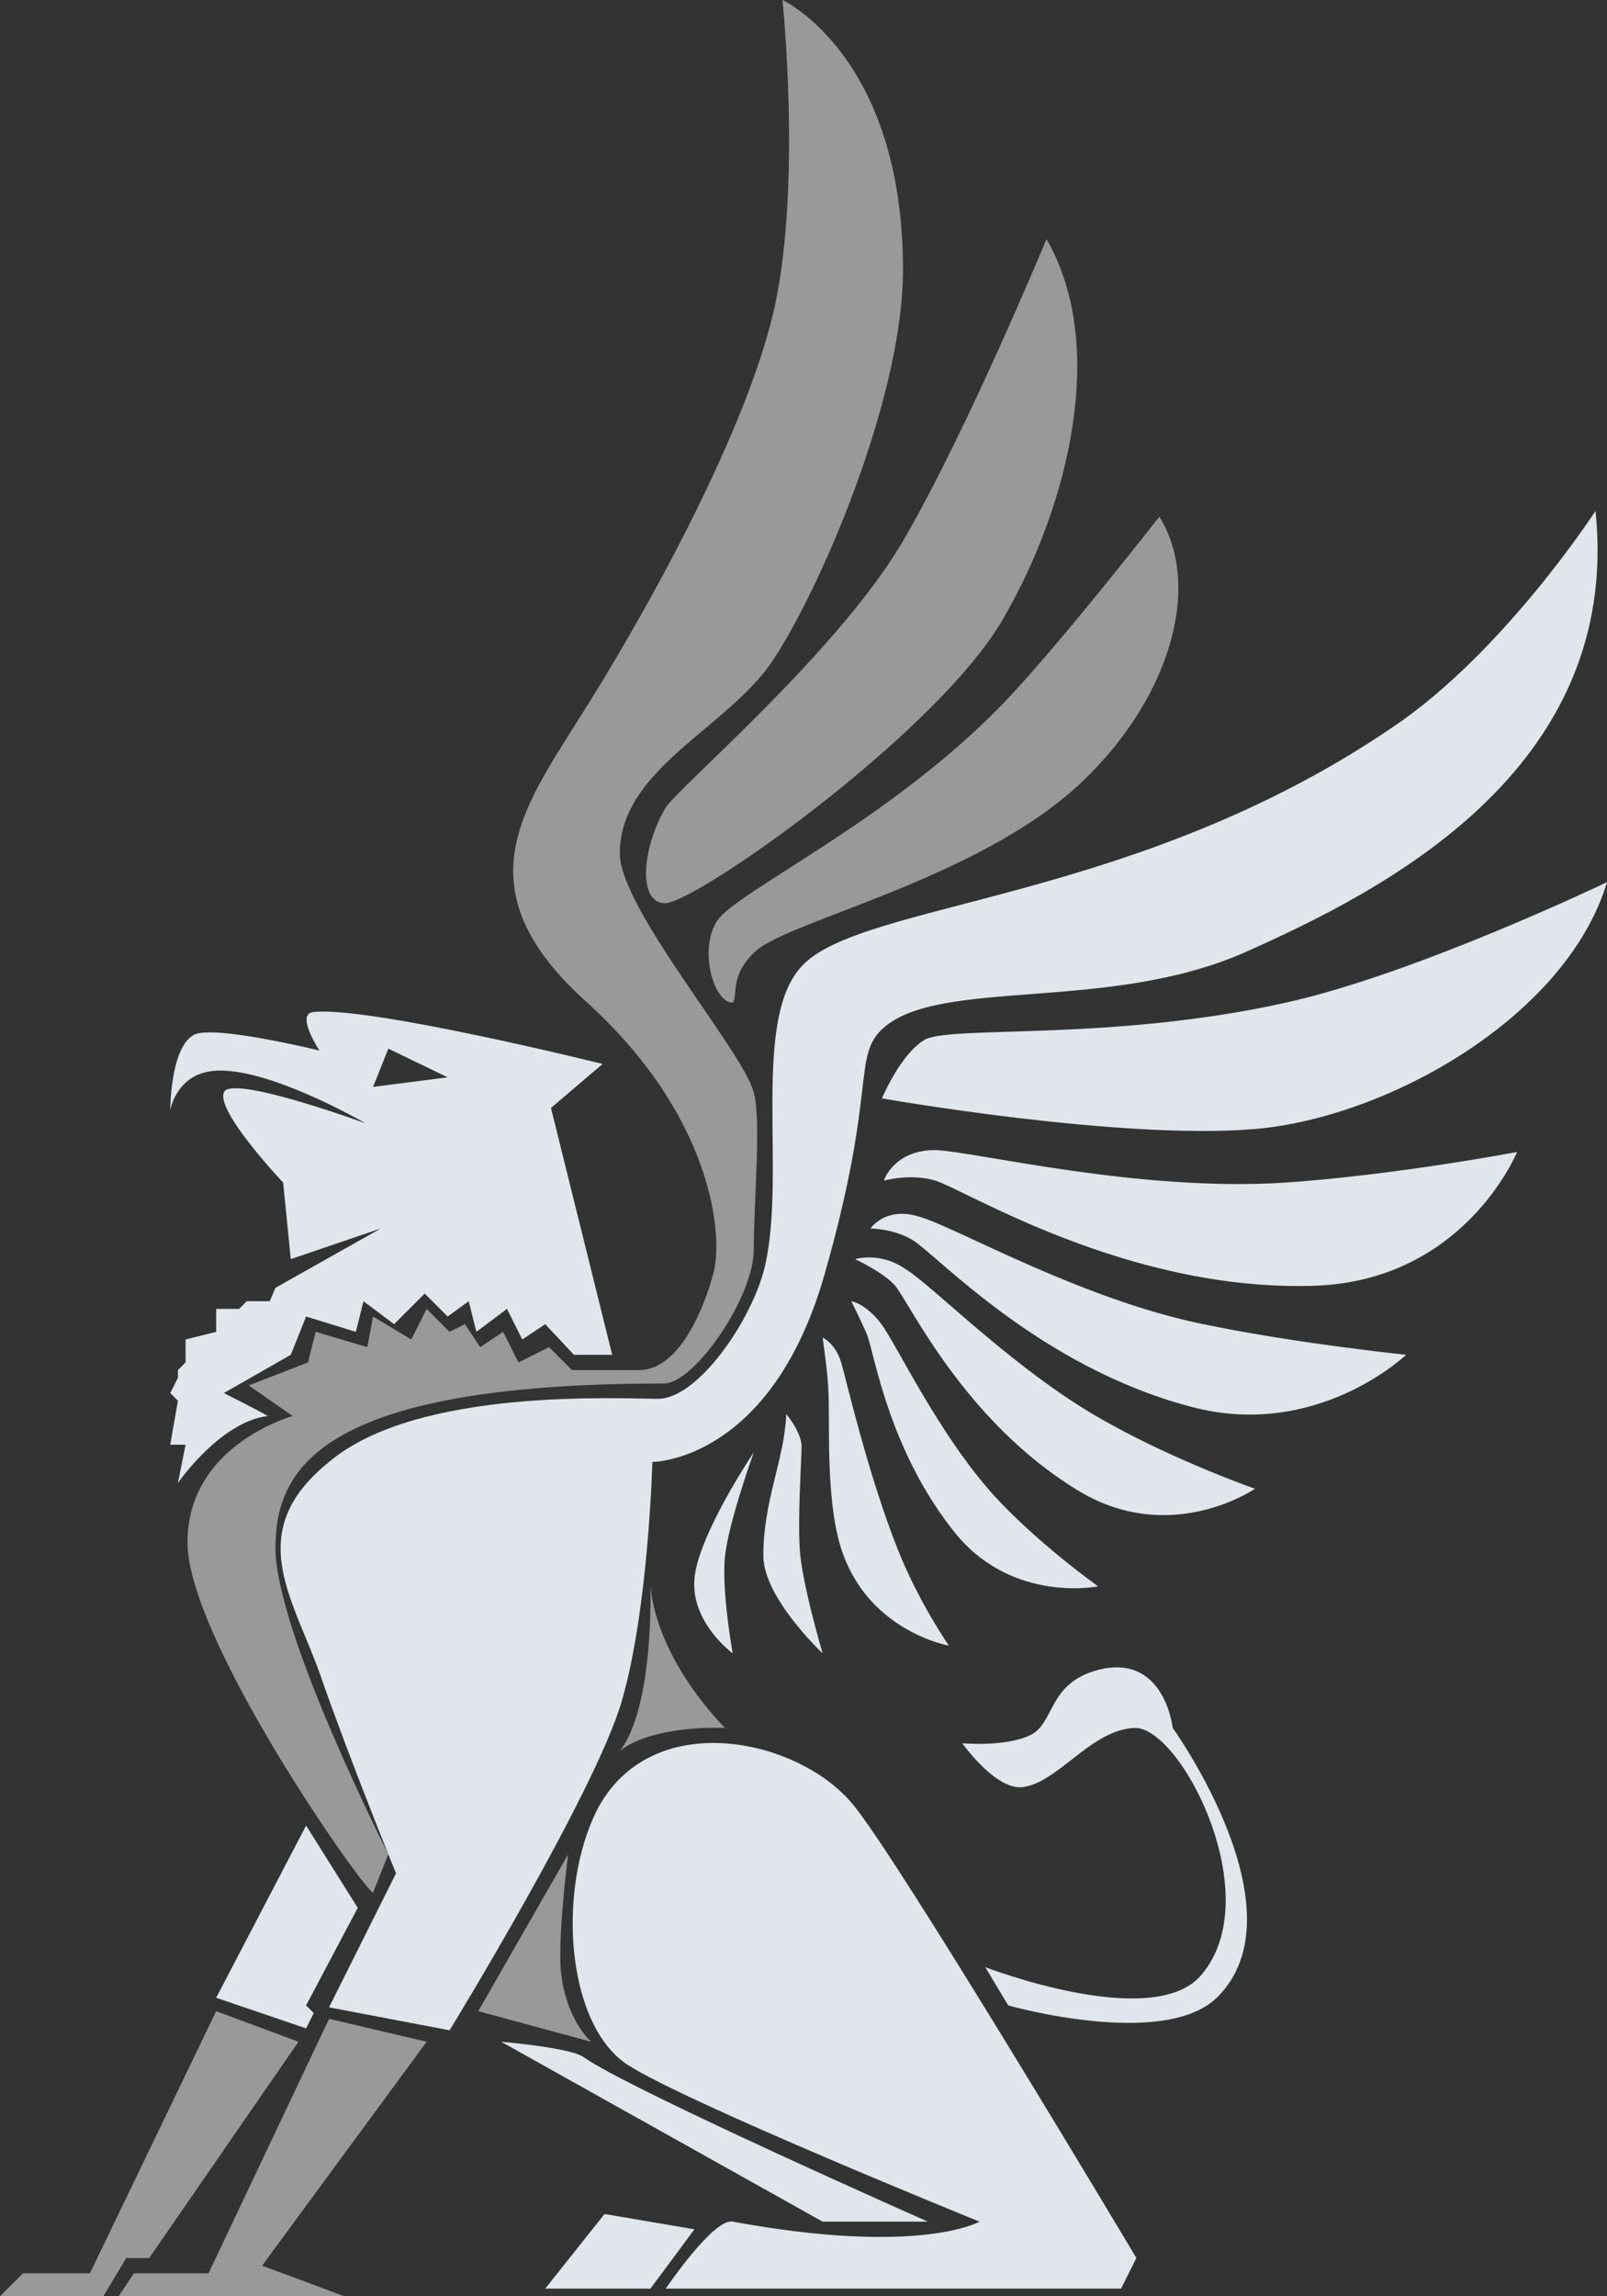 <svg id="Layer_1" xmlns="http://www.w3.org/2000/svg" width="84" height="120" viewBox="48.5 10.2 84 120">
    <rect x="48.5" y="10.2" width="84" height="120" fill="#333333" stroke="none"/>
    <style>
        .st0{fill:rgba(255, 255, 255, 0.5);} .st1{fill:#E1E6ED;}
    </style>
    <path class="st0" d="M48.5 130.2l1.2-1.2h3.5l6.6-13.7 4.3 1.6-7.8 11.3h-1.2l-1.2 2h-5.4zm9.8-39.4c0-5.1 5.5-6.6 5.5-6.6l-2.3-1.6 3.1-1.2.4-1.6 2.7.8.3-1.6 2 1.2.8-1.6 1.2 1.2.8-.4.8 1.2 1.2-.8.8 1.6 1.6-.8 1.2 1.2h3.5c2.1 0 3.4-3.2 3.9-5.1.5-1.9 0-8.1-6.6-14.1-6.6-5.9-3.4-10.1-.4-14.9C81.8 43 87.5 33 89 26.2c1.4-6.5.4-16 .4-16s6.3 2.9 6.3 14.1c0 6.9-4.6 17.3-7 20.7-2.5 3.4-7.8 5.5-7.8 9.8 0 2.9 6.5 10.4 7 12.5.4 1.4 0 5.7 0 8.2 0 2.5-3.1 7-4.7 7-18.2 0-20.3 4.6-20.3 8.6 0 4.4 5.9 16 5.9 16l-.8 2c-.4 0-9.7-13.2-9.7-18.3zm25-38.4c.7-1.1 9.2-8.3 12.5-14.1 3.3-5.7 7.4-15.6 7.4-15.6 3.2 5.5 1.2 13.9-2.3 19.9-3.5 6-16.3 15-17.7 14.8-1.4-.1-1.1-3 .1-5zm17.6-5.4c2.9-3 8.2-9.8 8.2-9.8 2.3 3.7.5 9.7-4.3 14.1-5.4 4.9-15 7-16.8 8.6-1.4 1.3-.9 2.3-1.2 2.7-1 0-1.8-2.8-.8-4.3s9-5.2 14.9-11.3zm-14.5 53.5s-3.7-.2-5.5 1.2c1.8-2.3 1.6-8.6 1.6-8.6.4 4 3.9 7.4 3.9 7.4zm-7 16.4l-5.9-1.6 4.7-8.2s-.5 3.8-.4 5.9c.2 2.7 1.6 3.9 1.6 3.9zm-8.6 0l-8.6 11.7 4.3 1.6H54.7l.8-1.2h3.9l6.3-13.3 5.1 1.2z"/>
    <path class="st1" d="M62.9 77.5l5.5-3.1-4.7 1.6-.4-4s-3.5-3.7-3.1-4.7c.3-1 7.4 1.6 7.4 1.6s-5.5-3.2-8.2-2.7c-1.7.3-2 2-2 2s0-3.2 1.2-3.9c.9-.6 6.6.8 6.6.8s-1.2-1.8-.4-2c2.7-.4 15.2 2.7 15.2 2.7l-2.7 2.3L80.5 81h-2L77 79.4l-1.2.8-.8-1.6-1.6 1.2-.4-1.6-1.1.8-1.2-1.2-1.6 1.6-1.6-1.2-.4 1.6-2.6-.8-.8 2-3.5 2s1.8.9 2.3 1.2c-2.5.3-4.7 3.5-4.7 3.5l.4-2h-.8l.4-2.3-.4-.4.4-.8v-.4l.4-.4v-1.2l1.6-.4v-1.2H61l.4-.4h1.2l.3-.7zm9-11L68.8 65l-.8 2 3.9-.5zm11 16.8c2 0 4.7-3.8 5.5-6.6 1.3-4.8-.7-13.1 2-16 3.1-3.4 17.4-3.3 30.9-12.5 5.8-3.9 10.6-11.3 10.6-11.3 1.4 13.6-11.2 19.9-18.4 23.1-7.1 3.1-15.8 1.3-18.8 3.9-1.7 1.5-.3 3.1-3.1 12.9-2.8 9.8-9 9.8-9 9.8s-.2 7.7-1.6 12.5-9 17.2-9 17.2l-6.3-1.2 3.5-7s-2.4-5.9-3.9-10.2c-1.4-4.1-4.2-7.6.4-11.3 4.6-3.9 15.2-3.3 17.2-3.3zm32.8-20.7c6.8-1.5 16.8-6.3 16.8-6.3-2.1 7-11.4 12.3-18.4 12.9-7 .6-19.5-1.6-19.5-1.6s1-2.4 2.3-3.1c1.6-.7 9.8.1 18.8-1.9zm0 9.4c5.8-.4 12.1-1.6 12.1-1.6s-2.8 6.9-10.9 7c-9.6.2-17.9-5-19.5-5.5-1.3-.4-2.7 0-2.7 0s.5-1.6 2.7-1.6c2.2.1 10.6 2.2 18.3 1.7zm-4.3 7.4c4.8 1 10.6 1.6 10.6 1.6s-4.7 4.5-11.3 2.7c-7.9-2.1-13.2-7.9-14.5-8.7-1-.6-2.2-.6-2.2-.6s.8-1.2 2.6-.6c1.8.5 8.4 4.3 14.8 5.6zm-4.9 5.2c3.6 2 7.6 3.4 7.6 3.4s-4.5 3.1-9.4 0c-5.8-3.6-8.6-9.6-9.4-10.6-.6-.7-2.1-1.4-2.1-1.4s1.3-.4 2.6.5c1.5.9 5.9 5.5 10.7 8.1zm3.3 15.9s6.9 9.6 2.3 14.1c-2.8 2.7-10.9.4-10.9.4l-1.2-2s8.8 3.4 11.3.4c3.5-4.1-1.1-13-3.5-12.9-2.3.1-4 2.9-5.9 3.1-1.4.1-3.1-2.3-3.1-2.3s2.2.2 3.5-.4c1.4-.6.9-2.9 3.9-3.5 3.2-.6 3.6 3.1 3.6 3.1zM98.5 90.4c-3.6-4.4-4.3-9.6-4.7-10.5-.3-.7-.8-1.7-.8-1.7s.7.1 1.5 1.1 3 5.8 6 9.1c2.3 2.5 5.4 4.7 5.4 4.7s-4.4.9-7.4-2.7zm-6-8.9c.3 1.1 1.4 5.8 2.9 9.6 1.1 2.8 2.7 5.1 2.7 5.1s-4-.7-5.5-4.7c-1-2.6-.7-7.1-.8-8.6 0-.7-.3-2.8-.3-2.8s.7.3 1 1.4zm-2.2 9.6c.1 1.8 1.2 5.5 1.2 5.5s-3.1-2.9-3.1-5.1c0-2.9 1.1-5 1.2-7.4 0 0 .7.8.8 1.6 0 .8-.2 3.5-.1 5.4zm-3.9.4c-.2 1.8.4 5.1.4 5.1s-2.2-1.6-2-3.9c.2-2.3 3.1-6.6 3.1-6.6s-1.3 3.6-1.5 5.4zm6.6 12.9c2.2 2.5 14.9 23.8 14.9 23.8l-.8 1.6H83.3s2.5-3.7 3.5-3.5c9.8 1.8 12.9 0 12.9 0s-15.3-6.2-18.4-8.2c-3.2-2.1-3.7-9.1-1.6-13.3 2.8-5.4 10.4-3.8 13.3-.4zm-1.5 21.9l-16.8-9.4s3.6.3 4.3.8c2.4 1.7 18 8.6 18 8.6h-5.5zm-6.7.4l-2.3 3.1H77l3.1-3.9 4.7.8zM64.5 115l.4.4-.4.8-4.7-1.6 4.7-9 2.7 4.3-2.7 5.1z"/>
</svg>
